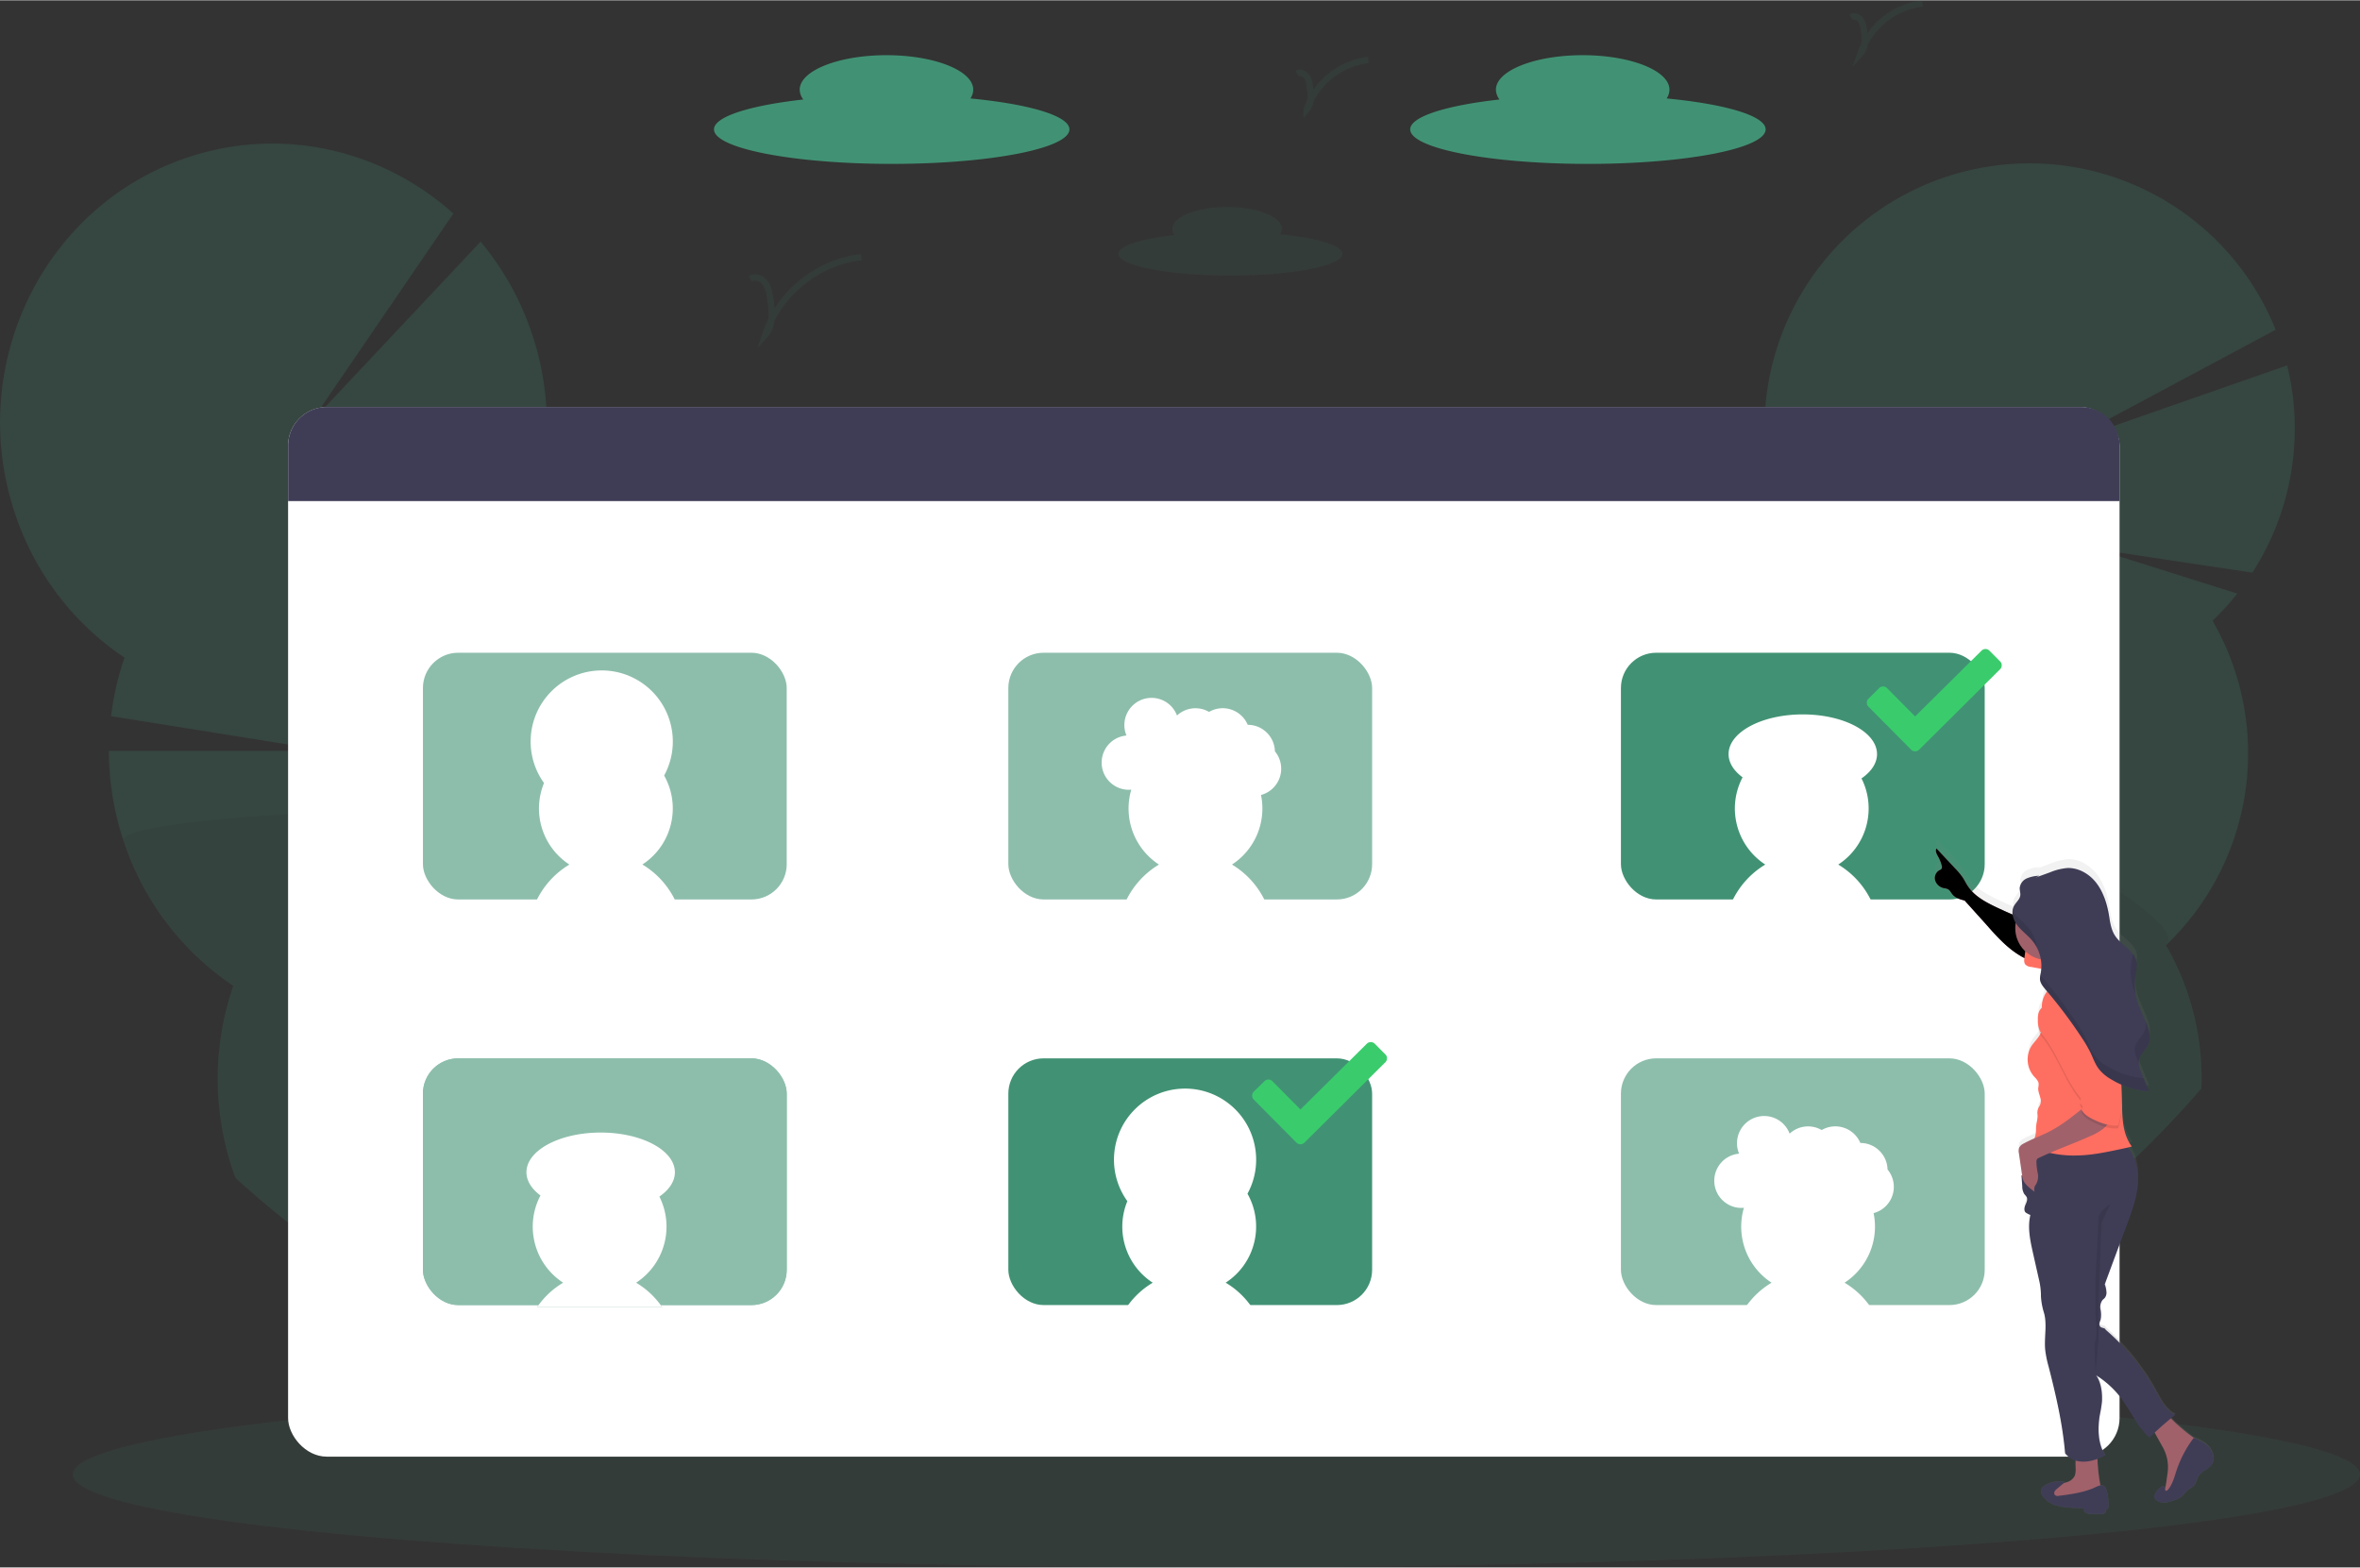 <svg xmlns="http://www.w3.org/2000/svg" xmlns:xlink="http://www.w3.org/1999/xlink" width="1129" height="750" viewBox="0 0 1128.79 749.55"><rect x="0" y="0" width="1128.79" height="749.55" fill="#333333" stroke="none"/><style><![CDATA[.B{fill:#419274}.C{opacity:.1}.D{fill:#fff}.E{fill:#3f3d56}.F{fill:#a1616a}.G{fill:#ff6f61}]]></style><defs><linearGradient id="A" x1="1027.71" y1="798.51" x2="1027.71" y2="475.8" gradientUnits="userSpaceOnUse"><stop offset="0" stop-color="gray" stop-opacity=".25"/><stop offset=".54" stop-color="gray" stop-opacity=".12"/><stop offset="1" stop-color="gray" stop-opacity=".1"/></linearGradient><path id="B" d="M797.14 46.94a7.54 7.54 0 0 0 1.36-4.2c0-9.1-18.58-16.5-41.5-16.5s-41.5 7.4-41.5 16.5a7.82 7.82 0 0 0 1.72 4.69c-25.52 2.85-42.72 8.2-42.72 14.3 0 9.1 38.06 16.5 85 16.5s85-7.4 85-16.5c0-6.5-19.3-12.1-47.36-14.8z"/><path id="C" d="M304.26 613.36a39.49 39.49 0 0 1 12.45 11.69H256.9a39.49 39.49 0 0 1 12.45-11.69c-13.846-9.02-18.548-27.098-10.85-41.72-4.2-3.12-6.7-7-6.7-11.1 0-10.5 15.9-19 35.5-19s35.5 8.5 35.5 19c0 4.38-2.77 8.4-7.42 11.62 7.322 14.56 2.534 32.294-11.12 41.2z"/><path id="D" d="M977.54 443.36l-3.34-1.33c-6.8-2.73-13.62-5.47-20.22-8.67-4.8-2.33-9.64-5.06-12.63-9.48-1-1.42-1.7-3-2.65-4.4a34.4 34.4 0 0 0-3.61-4.3l-8.9-9.52c-.67 1.27.2 2.77.9 4a17.48 17.48 0 0 1 1.65 4.2 1.94 1.94 0 0 1-.05 1.46c-.25.43-.78.6-1.22.85a4.27 4.27 0 0 0-1.83 4.92 5.49 5.49 0 0 0 4.11 3.54 7.62 7.62 0 0 1 1.84.45c1.07.52 1.58 1.73 2.35 2.65 1.4 1.66 3.65 2.3 5.75 2.83l10 11.1c5 5.68 10.08 11.45 16.58 15.3a24.09 24.09 0 0 0 7.5 3 120.87 120.87 0 0 1 3.79-16.6z"/></defs><g opacity=".2"><g class="E"><path d="M925.26 626.6q-11.34 6.82-23.13 13.23l-3.66 2q-8.87 4.75-18 9.24.07-.72.18-1.44a43.59 43.59 0 0 1 4.58-14.22 35.82 35.82 0 0 1 3.9-6c6-7.43 14.2-11.58 22.65-10.37a22 22 0 0 1 13.48 7.56z"/><path d="M939.12 615.18l-.57 3.16q-6.55 4.2-13.3 8.25-11.34 6.82-23.13 13.23l-3.66 2a24.36 24.36 0 0 1-4-3.69 31 31 0 0 1-5.31-8.69 43.32 43.32 0 0 1 6-41.93c6-7.43 14.2-11.58 22.65-10.37s15.2 7.52 18.82 16.32a41.79 41.79 0 0 1 2.49 21.72z"/><ellipse cx="954.53" cy="643.96" rx="34.66" ry="26.48" transform="matrix(.142 -.99 .99 .142 145.74 1422.71)"/></g><path d="M1096.3 222.9a126.31 126.31 0 0 1-19 50.84l-74.43-11.2 67.24 21.2a128.68 128.68 0 0 1-11.83 13c29.272 50.688 20.057 114.823-22.3 155.22a126.22 126.22 0 0 1 16.91 68.48c-31.63 36.8-70.22 69.83-114.33 98q-6.55 4.2-13.3 8.25-11.34 6.82-23.13 13.23a119.9 119.9 0 0 1-7.66-1.73 120.85 120.85 0 0 1-9.21-2.73c-42-14.287-73.5-49.49-83.032-92.828s4.275-88.505 36.412-119.102q-1.92-3.32-3.63-6.73l-1-2a126.22 126.22 0 0 1-12.2-61.9l.15-2.2.32-3.58c.18-1.68.4-3.37.63-5.06v-.16a125.93 125.93 0 0 1 12.38-39.15L926 348.4l-82.66-59.3a127 127 0 0 1 17.6-20.84c-23.752-41.1-22.564-92.024 3.08-131.973s71.448-62.232 118.706-57.75 88.058 34.978 105.735 79.034l-101.87 54.5 107.36-37.47a126.47 126.47 0 0 1 2.34 48.28z" class="B"/><path d="M1052.88 520.34c-31.63 36.8-70.22 69.83-114.33 98q-6.55 4.2-13.3 8.25-11.34 6.82-23.13 13.23a119.9 119.9 0 0 1-7.66-1.73 120.85 120.85 0 0 1-9.21-2.73c-41.973-14.302-73.43-49.486-82.96-92.793s4.248-88.446 36.34-119.047q-1.92-3.32-3.63-6.73l-1-2a126.22 126.22 0 0 1-12.2-61.9l.15-2.2.32-3.58c.18-1.68.4-3.37.63-5.06v-.16c.78-2.7 11.1-.43 26.82 5l3.32 1.18 11.1 4.14c8.5 3.28 17.9 7.15 27.83 11.43l.65.28 1.38.6c66.7 28.92 154.44 75.32 141.86 87.3a126.22 126.22 0 0 1 17.02 68.53z" class="C"/></g><g opacity=".2"><g class="E"><path d="M318.92 682.67q-6.3-2.17-12.5-4.48-14.46-5.32-28.47-11.25a20.79 20.79 0 0 1 6.35-3.52c8.33-2.86 17.48-.13 24.93 6.45a42.3 42.3 0 0 1 9.7 12.8z"/><path d="M309.22 669.87a33.41 33.41 0 0 1-2.81 8.32q-14.46-5.32-28.47-11.25-12.2-5.13-24-10.7a45.51 45.51 0 0 1-.46-7.21 40.42 40.42 0 0 1 .8-7.48c2-9.83 7.66-17.66 16-20.52s17.48-.13 24.93 6.46a39.43 39.43 0 0 1 4.94 5.26 46.59 46.59 0 0 1 7.48 14.08 45.05 45.05 0 0 1 1.59 23.05z"/><ellipse cx="303.27" cy="687.79" rx="27.32" ry="36.55" transform="matrix(.954 -.301 .301 .954 -228.78 48.89)"/><ellipse cx="289.21" cy="645.38" rx="27.32" ry="36.55" transform="matrix(.954 -.301 .301 .954 -216.65 42.68)"/></g><path d="M300.1 632.74q-4.17 2.44-8.56 4.57a129.57 129.57 0 0 1-14.53 6 127.24 127.24 0 0 1-13.81 3.91q-4.87 1.1-9.75 1.8-6.06.87-12.1 1.14c-48.32-24-91.7-53.36-128.72-86.9-.53-1.42-1-2.85-1.5-4.3a136.3 136.3 0 0 1 .46-87.6 133.67 133.67 0 0 1-52.52-69.38 136.77 136.77 0 0 1-7-43H156.8L53.1 342.4a136 136 0 0 1 6.44-28 133.61 133.61 0 0 1-52.52-69.38c-23.26-70.1 13.3-146 81.68-169.54 45.77-15.74 94.18-4 128.17 26.5l-68.15 99.76 81.14-86.32a135 135 0 0 1 24.72 44.42 136.59 136.59 0 0 1 6.28 57l-73.63 24.68 71.7-11.93a135.2 135.2 0 0 1-4.81 17.84 133.65 133.65 0 0 1 52.52 69.37 136.8 136.8 0 0 1 7 41.84v4.8a136 136 0 0 1-7.41 41 132 132 0 0 1 27 24.05c.2.22.4.44.57.67a134.83 134.83 0 0 1 24.91 44.65c20.47 61.7-5.44 127.93-58.6 158.92z" class="B"/><path d="M300.1 632.74q-4.17 2.44-8.56 4.57a129.57 129.57 0 0 1-14.53 6 127.24 127.24 0 0 1-13.81 3.91q-4.87 1.1-9.75 1.8-6.06.87-12.1 1.14c-48.32-24-91.7-53.36-128.72-86.9-.53-1.42-1-2.85-1.5-4.3a136.3 136.3 0 0 1 .46-87.6 133.67 133.67 0 0 1-52.52-69.38c-3.6-10.8 146.12-19.54 214.33-11.17l1.6.2c20.7 2.67 33.4 7 31.2 13.4a132 132 0 0 1 27 24.05c.2.22.4.44.57.67a134.83 134.83 0 0 1 24.91 44.65c20.5 61.73-5.4 127.96-58.57 158.95z" class="C"/></g><g class="B"><path d="M612.22 111.9a4.82 4.82 0 0 0 .86-2.65c0-5.74-11.7-10.4-26.15-10.4s-26.15 4.65-26.15 10.4a4.93 4.93 0 0 0 1.08 3c-16.07 1.8-26.9 5.16-26.9 9 0 5.75 24 10.4 53.55 10.4s53.56-4.65 53.56-10.4c0-4.1-12.17-7.65-29.84-9.35z" class="C"/><use xlink:href="#B" class="C"/><use xlink:href="#B" x="-333" class="C"/></g><path d="M358.93 133.1c2.33-1.35 5.48-.06 7.08 2.1s2.05 5 2.45 7.63c.9 5.9 1.54 12.7-2.45 17.16 6.52-19.77 25.27-34.92 46-37.13m208.4-87.8c1.5-.87 3.52 0 4.55 1.35a10.83 10.83 0 0 1 1.58 4.91c.57 3.8 1 8.16-1.58 11a35.88 35.88 0 0 1 29.55-23.81M885.4 8.07c1.5-.87 3.52 0 4.55 1.35a10.83 10.83 0 0 1 1.58 4.91c.57 3.8 1 8.16-1.58 11A35.88 35.88 0 0 1 919.5 1.52" class="C" fill="none" stroke="#419274" stroke-miterlimit="10" stroke-width="3"/><ellipse cx="581.79" cy="705.05" rx="547" ry="44.5" class="B C"/><rect x="137.79" y="194.55" width="876" height="502" rx="18.47" class="D"/><path d="M1013.8 213.02v26.5h-876v-26.5a18.47 18.47 0 0 1 18.47-18.5h839.06a18.47 18.47 0 0 1 18.47 18.5z" class="E"/><g opacity=".6"><rect x="202.29" y="312.05" width="174" height="118" rx="16.87" class="B"/><path d="M272.34 413.36c-12.896-8.39-17.995-24.772-12.14-39-9.818-13.66-8.172-32.446 3.873-44.19s30.867-12.913 44.273-2.75 17.366 28.6 9.313 43.37c8.298 14.703 3.746 33.324-10.4 42.54a40.76 40.76 0 0 1 15.93 17.69h-66.8a40.76 40.76 0 0 1 15.94-17.66z" class="D"/></g><rect x="482.29" y="506.05" width="174" height="118" rx="16.87" class="B"/><path d="M586.26 613.36a39.49 39.49 0 0 1 12.45 11.69H538.9a39.49 39.49 0 0 1 12.45-11.69c-12.896-8.39-17.995-24.772-12.14-39-9.818-13.66-8.172-32.446 3.873-44.19s30.867-12.913 44.273-2.75 17.366 28.6 9.313 43.37c8.298 14.703 3.746 33.324-10.4 42.54z" class="D"/><g opacity=".6"><rect x="482.29" y="312.05" width="174" height="118" rx="16.87" class="B"/><path d="M603.15 380.1a32 32 0 0 1-13.89 33.26 40.76 40.76 0 0 1 15.93 17.69h-66.8a40.76 40.76 0 0 1 15.93-17.69 32 32 0 0 1-13.22-35.84 11.38 11.38 0 0 1-1.31.07c-6.934-.07-12.592-5.57-12.86-12.5s4.95-12.848 11.86-13.45a12.87 12.87 0 0 1-1-5.05 13 13 0 0 1 25.17-4.53 13 13 0 0 1 15.33-1.72 13 13 0 0 1 18.5 6.18c7.057-.002 12.826 5.626 13 12.68a13 13 0 0 1-6.63 20.87z" class="D"/></g><g opacity=".6"><rect x="775.29" y="506.05" width="174" height="118" rx="16.87" class="B"/><path d="M896.15 580.1a32 32 0 0 1-13.89 33.26 39.49 39.49 0 0 1 12.45 11.69H834.9a39.49 39.49 0 0 1 12.45-11.69 32 32 0 0 1-13.23-35.84 11.38 11.38 0 0 1-1.31.07c-6.934-.07-12.592-5.57-12.86-12.5s4.95-12.848 11.86-13.45a12.87 12.87 0 0 1-1-5.05 13 13 0 0 1 25.17-4.53 13 13 0 0 1 15.33-1.72 13 13 0 0 1 18.5 6.18c7.057-.002 12.826 5.626 13 12.68a13 13 0 0 1-6.63 20.87z" class="D"/></g><rect x="775.29" y="312.05" width="174" height="118" rx="16.87" class="B"/><path d="M895.2 431.05h-66.8a40.76 40.76 0 0 1 15.93-17.69c-13.846-9.02-18.548-27.098-10.85-41.72-4.2-3.12-6.7-6.95-6.7-11.1 0-10.5 15.9-19 35.5-19s35.5 8.5 35.5 19c0 4.38-2.77 8.4-7.42 11.62 7.322 14.56 2.534 32.294-11.12 41.2a40.76 40.76 0 0 1 15.94 17.69z" class="D"/><g opacity=".6"><g class="B"><rect x="202.29" y="506.05" width="174" height="118" rx="16.87"/><use xlink:href="#C"/><rect x="202.29" y="506.05" width="174" height="118" rx="16.87"/></g><use xlink:href="#C" class="D"/></g><path d="M1091 764.84a23.16 23.16 0 0 0-5.39-3 1 1 0 0 0-.46-.12 83 83 0 0 1-11.11-9.58l2.1-1.7c-4.4-2.08-6.77-6.83-9.13-11.12a109.37 109.37 0 0 0-24.2-30.16c-.24-.93-1.64-.74-2.4-1.32a2 2 0 0 1-.53-1.86c.12-.67.42-1.28.6-1.94a13.11 13.11 0 0 0-.12-4.71c-.17-1.58-.1-3.33.94-4.5.34-.4.76-.68 1.1-1.07a4.13 4.13 0 0 0 .75-3.26 11.56 11.56 0 0 0-.76-3.31l10.67-29.1c2.5-6.78 5-13.7 5.25-20.94.2-5.77-1.3-11.84-4.8-16.27l1.92-.5c-4.16-5.5-4.6-12.8-4.72-19.72q-.07-5.2-.35-10.38a37.92 37.92 0 0 0 3.67 1.4c.4.13.77.25 1.16.36a39.13 39.13 0 0 0 5.76 1.24c.86.12 1.73.2 2.6.27l-3.75-9.4a13 13 0 0 1-1.16-4.41v-.3a4.53 4.53 0 0 1 0-.52 6 6 0 0 1 .28-1.22 5.83 5.83 0 0 1 .23-.58 11.49 11.49 0 0 1 .92-1.63c.27-.4.56-.78.85-1.17a16 16 0 0 0 2.6-4.23 7.8 7.8 0 0 0 .41-2.4 12.72 12.72 0 0 0-.22-2.46 25.28 25.28 0 0 0-.38-1.61l-.3-1a2 2 0 0 0-.08-.26c-.08-.25-.17-.5-.25-.73l-.1-.24a24.63 24.63 0 0 0-.29-.78l-.06-.16c-1.4-3.56-3.23-7-4.33-10.62a27.91 27.91 0 0 1-.72-3l-.12-.77c0-.22-.07-.44-.1-.65l-.1-.76c0-.24-.05-.48-.07-.72s0-.46 0-.7v-3.35c0-.33 0-.66.08-1v-.47c0-.48.1-1 .2-1.44l.24-1.3a16.9 16.9 0 0 0 .41-3.66v-.7l-.1-.58a1 1 0 0 1 0-.17c0-.13-.06-.26-.1-.4s0-.13 0-.2l-.12-.37-.06-.17-.16-.4-.06-.12c-.07-.16-.15-.32-.23-.47a10.54 10.54 0 0 0-1-1.51c-2.38-3.14-6.36-5.53-8.54-9a20.12 20.12 0 0 1-2.45-7.23c-.1-.58-.2-1.16-.3-1.74l-.3-1.7-.2-1a1.89 1.89 0 0 1 0-.23l-.18-.84v-.2l-.2-.87V504a15.27 15.27 0 0 0-.24-.91v-.1l-.28-1v-.06l-.3-1c-.12-.34-.23-.68-.36-1-.12-.35-.25-.68-.4-1a26.67 26.67 0 0 0-3.67-6.52c-3.33-4.27-8.47-7.34-13.83-7.13a27.47 27.47 0 0 0-8.3 2.1l-7 2.58 1.95-.9a16.63 16.63 0 0 0-5.94 1.27 5.77 5.77 0 0 0-3.45 4.72c0 1.2.43 2.4.28 3.58-.25 2-2.06 3.3-3 5.05a6.43 6.43 0 0 0-.72 3.41v.47a.49.49 0 0 1 0 .12v.23c-2.92-1.26-5.83-2.58-8.7-4-4.8-2.36-9.65-5.13-12.64-9.6-1-1.44-1.7-3-2.65-4.46a35.19 35.19 0 0 0-3.62-4.36l-8.9-9.65c-.68 1.3.2 2.8.88 4.08a17.5 17.5 0 0 1 1.65 4.26 2 2 0 0 1 0 1.48 2.94 2.94 0 0 1-1.22.87 4.34 4.34 0 0 0-1.84 5 5.5 5.5 0 0 0 4.11 3.59 7.7 7.7 0 0 1 1.85.45c1.07.54 1.58 1.76 2.34 2.7 1.4 1.68 3.66 2.32 5.77 2.87l10 11.25c5 5.76 10.1 11.6 16.6 15.5.67.4 1.36.78 2.06 1.13v.35a3.93 3.93 0 0 0 .32 2.54 4 4 0 0 0 2.85 1.39l4.92.88c0 .63-.13 1.27-.24 1.9l-.22 1.14-.1.5a.17.17 0 0 1 0 .07c0 .13 0 .26-.05.4s0 .1 0 .14v.5a3.65 3.65 0 0 0 0 .47c.17 1.94 1.5 3.53 2.73 5a27.89 27.89 0 0 1 .7.83 11.82 11.82 0 0 0-2.25 4.71 15.49 15.49 0 0 0-.31 3.27 5.79 5.79 0 0 0-1.5 2.26 10.53 10.53 0 0 0-.37 3.67v1.45a12.18 12.18 0 0 0 .84 5.1l.2.37c-1.1 2.14-2.94 3.8-4.2 5.84a12.63 12.63 0 0 0 1.15 14.43c1 1.15 2.28 2.26 2.4 3.78a13.06 13.06 0 0 1-.2 2.06c-.12 1.64.64 3.2 1.05 4.8a5 5 0 0 1-.4 4 5.76 5.76 0 0 0-1 3.81c.36 2.06-.5 4.1-.63 6.2-.07.9 0 1.8-.08 2.7a15.69 15.69 0 0 1-.78 2.47l-.07.28c-1.8.8-3.58 1.6-5.3 2.56a4.74 4.74 0 0 0-2.21 2 5.19 5.19 0 0 0-.11 2.77q.76 5.37 1.55 10.75c-.1 0-.18-.08-.28-.12l.38 5.3a7.08 7.08 0 0 0 1 3.84 10.68 10.68 0 0 1 1.1 1.41c.6 1.23-.12 2.67-.66 3.93s-.72 3.06.46 3.74a9.69 9.69 0 0 0 2 1.06c-1.47 6-.12 12.4 1.24 18.48l3.1 13.92a34.47 34.47 0 0 1 .69 6v.87a33.79 33.79 0 0 0 1.46 8.15c1.6 5.43.07 12 .57 17.86a54 54 0 0 0 1.7 8.43c3.5 13.9 6.63 27.54 7.84 41.84a10.55 10.55 0 0 0 5 3.51c-.15 1.76 0 3.76 0 4.8a8.43 8.43 0 0 1-.4 2.5 6 6 0 0 1-3.79 3.23c-.5.17-1 .3-1.55.44l.58-.5a12.93 12.93 0 0 0-9.61 1.66 3.87 3.87 0 0 0-1.91 2.25 3.64 3.64 0 0 0 .67 2.61 11.92 11.92 0 0 0 6.71 4.77 35 35 0 0 0 8.28 1.15l5.13.3a1.39 1.39 0 0 0 .34 1.82 3.52 3.52 0 0 0 1.87.69 24 24 0 0 0 6.33.09 2.46 2.46 0 0 0 1.45-.52.94.94 0 0 0 0-1.39 1.54 1.54 0 0 0 1.4-1 4.17 4.17 0 0 0 .18-1.83c-.13-2.4-.35-5.87-1.6-8a2 2 0 0 0-2.24-1 88.42 88.42 0 0 1-1.42-12.88 32.35 32.35 0 0 0 3.74-1.69c-3.57-5.75-3.67-13.06-2.55-19.76a57.75 57.75 0 0 0 1-6.4c.24-4.27-.4-9.13-2.78-12.67a45.37 45.37 0 0 1 11.33 10.25c5 6.52 8.08 14.45 14.22 19.9l2.45-2.35c1.3 2.2 2.54 4.45 3.7 6.73a25.09 25.09 0 0 1 2.13 5.31 24.35 24.35 0 0 1 .2 8.56 87.18 87.18 0 0 1-.62 4.51 12.49 12.49 0 0 1-.44 1.88 1.44 1.44 0 0 0-.14-.56c-.4-.68-1.4-.37-2 .1a9 9 0 0 0-2.51 2.94 3.13 3.13 0 0 0-.45 1.85 2.72 2.72 0 0 0 1.43 1.82c2.7 1.58 6.07.44 9-.73a10.2 10.2 0 0 0 2.26-1.14c1.42-1 2.25-2.77 3.7-3.78a20.55 20.55 0 0 0 2.23-1.42c1.34-1.22 1.5-3.3 2.43-4.85 1.63-2.68 5.27-3.36 6.7-6.2 1.52-3.2-.4-7.16-2.9-9.2z" transform="translate(-35.6 -74.48)" fill="url(#A)"/><path d="M992.8 703.14a7.88 7.88 0 0 1-.39 2.47 6 6 0 0 1-3.8 3.18c-1.6.56-3.32.74-5 1.22a4.34 4.34 0 0 0-1.94 1c-1.42 1.43-.58 4.07 1.12 5.15s3.86 1 5.88.9a77.79 77.79 0 0 0 12.72-1.81c1.5-.35 3.27-1.06 3.5-2.58a4 4 0 0 0-.12-1.45 85.14 85.14 0 0 1-1.62-15.77c0-.34-8.43-.56-9.22-.06-1.7 1.12-1.04 5.95-1.14 7.74zm37.54-18.5l3.93 7.07a19.52 19.52 0 0 1 2.33 13.67 89.91 89.91 0 0 1-.62 4.45c-.24 1.45-.63 3.1-1.87 3.94a4.32 4.32 0 0 0 3.7.33 10.66 10.66 0 0 0 3.26-2c6.22-5.13 10.92-12.6 11.12-20.66a3.14 3.14 0 0 0-.34-1.82 3.54 3.54 0 0 0-1.09-1 83.69 83.69 0 0 1-12.87-10.81 1.19 1.19 0 0 0-1.78-.36c-2.4 1.2-6.38 2.9-7.38 5.62a3.88 3.88 0 0 1 1.61 1.57z" class="F"/><path d="M1001.4 711.57c-5.23 2.2-10.92 3-16.54 3.7a2.28 2.28 0 0 1-2-.37 1.52 1.52 0 0 1-.13-1.69 4.54 4.54 0 0 1 1.21-1.34l3.76-3.14a13 13 0 0 0-9.6 1.64 3.78 3.78 0 0 0-1.91 2.22 3.54 3.54 0 0 0 .67 2.57 11.86 11.86 0 0 0 6.71 4.7 34.72 34.72 0 0 0 8.27 1.14l5.1.3a1.39 1.39 0 0 0 .34 1.8 3.71 3.71 0 0 0 1.88.67 24.76 24.76 0 0 0 6.32.09 2.46 2.46 0 0 0 1.45-.52.91.91 0 0 0 0-1.36 1.51 1.51 0 0 0 1.39-1 4.07 4.07 0 0 0 .19-1.81c-.14-2.35-.35-5.78-1.6-7.86s-3.85-.48-5.53.25zm53.87-20.77a23.92 23.92 0 0 0-5.38-3 .64.64 0 0 0-1 .25 55.12 55.12 0 0 0-7.93 15.3c-1 3.12-1.86 6.44-4 9-.28.33-.7.67-1.1.48s-.2-1.16-.5-1.7-1.4-.36-2 .1a8.84 8.84 0 0 0-2.5 2.9 3 3 0 0 0-.45 1.82 2.68 2.68 0 0 0 1.42 1.79c2.7 1.56 6.07.44 9-.72a10.58 10.58 0 0 0 2.26-1.12c1.4-1 2.24-2.73 3.68-3.73a20.39 20.39 0 0 0 2.23-1.4c1.34-1.2 1.48-3.25 2.43-4.78 1.63-2.64 5.26-3.32 6.68-6.12 1.57-3.15-.35-7.06-2.83-9.08zm-40.52-145c5.7 4.3 8.1 11.9 7.86 19s-2.77 14-5.25 20.66q-5.34 14.34-10.66 28.7a11.57 11.57 0 0 1 .76 3.26 4 4 0 0 1-.75 3.21c-.33.4-.75.68-1.1 1.06a5.7 5.7 0 0 0-.94 4.45 12.79 12.79 0 0 1 .12 4.65c-.17.65-.47 1.26-.6 1.92a1.9 1.9 0 0 0 .53 1.83c.75.57 2.15.4 2.4 1.3a108.42 108.42 0 0 1 24.18 29.75c2.35 4.23 4.73 8.93 9.1 11a161.4 161.4 0 0 0-12.28 10.81c-6.14-5.37-9.2-13.2-14.2-19.62a45.2 45.2 0 0 0-11.32-10.12c2.38 3.5 3 8.3 2.78 12.5a56.53 56.53 0 0 1-1 6.31c-1.12 6.6-1 13.82 2.54 19.5-3.8 2-8.17 3.44-12.42 2.85a10.51 10.51 0 0 1-6.76-3.86c-1.2-14.1-4.33-27.56-7.84-41.3a51.33 51.33 0 0 1-1.69-8.3c-.5-5.84 1-12.27-.58-17.63a32.81 32.81 0 0 1-1.45-8v-.86a33.34 33.34 0 0 0-.69-5.89l-3.1-13.78c-1.35-6-2.7-12.26-1.24-18.23a10.41 10.41 0 0 1-2-1c-1.18-.68-1-2.44-.45-3.7s1.26-2.67.65-3.88a9.08 9.08 0 0 0-1.1-1.39 6.93 6.93 0 0 1-1-3.79l-.38-5.24a10.22 10.22 0 0 1 5.17 4.53c-2.86-4.43-1.44-10.75.66-15.58a7.09 7.09 0 0 1 6.67-5.28c11.7-2.05 25.92-6.98 35.37.13z" class="E"/><path d="M1009.45 575.6s-5.73 3.82-5.73 6.68-1.43 28.6-1.43 28.6V629s1 9.54 0 11.92 0 13.35 0 14.78 1.43-14.78 1.43-14.78v-17.17l1.43-39.1z" class="C"/><use xlink:href="#D" class="F"/><use xlink:href="#D" opacity=".15"/><path d="M971.4 462.32a4 4 0 0 1-2.85-1.37 3.87 3.87 0 0 1-.31-2.5 70.56 70.56 0 0 1 3.6-16c1.62 3 4.8 4.74 7.83 6.32a57.21 57.21 0 0 0 8.4 3.83c-.7-.23-2.5 10.94-3.5 11.63-1.27.9-4.3-.3-5.7-.55z" class="G"/><circle cx="979.16" cy="443.76" r="15.26" class="F"/><path d="M976.07 456.4s10 8.58 5.72 14.3-6.68 9.54-.95 10 24.8-9.54 24.8-9.54-17.64-14.3-14.78-22.9-14.78 8.13-14.78 8.13z" fill="#fbbebe"/><path d="M985.67 469.83a11.85 11.85 0 0 0-8.76 8.81c-1.12 5.15 1.27 10.86-1 15.63-1.06 2.25-3 3.93-4.35 6a12.3 12.3 0 0 0 1.15 14.24c1 1.13 2.27 2.23 2.38 3.73a12.69 12.69 0 0 1-.2 2c-.12 1.62.64 3.15 1 4.72a4.84 4.84 0 0 1-.4 3.91 5.64 5.64 0 0 0-1 3.76c.36 2-.5 4.05-.63 6.1-.07.9 0 1.78-.08 2.67a15.22 15.22 0 0 1-.53 2.48l-1.27 4.72a52.38 52.38 0 0 0 21.81 3.89c6.7-.13 13.32-1.52 19.88-2.9 2-.42 4-.84 6-1.38-4.15-5.44-4.6-12.63-4.7-19.46a289.31 289.31 0 0 0-2.55-34c2-3.8 2.9-8 3.73-12.25a20.54 20.54 0 0 0 .47-5.18c-.2-3.67-1.87-7.07-3.5-10.37-1.5-3-3.12-6.17-6.45-7.46a5.09 5.09 0 0 0-5 .54c-2.53 1.9-1.77 5.18-2.42 8-.85 3.62-4.2 6.23-7.76 7.3a25.4 25.4 0 0 1-8.16.76 1.44 1.44 0 0 1-1-2.38c1.2-1.32 2.37-2.64 3.36-3.87z" class="G"/><path d="M997.5 528.82c-5.65 4.62-11.36 9.28-17.9 12.55-3.82 1.9-7.9 3.33-11.63 5.4a4.63 4.63 0 0 0-2.21 2 5 5 0 0 0-.11 2.73l1.66 11.4c.45 3.1 3.42 5.06 5.83 7a4.12 4.12 0 0 1 .15-2.76 9.43 9.43 0 0 1 .56-.84 7.78 7.78 0 0 0 .8-5.36 29.44 29.44 0 0 1-.63-5.5 1.81 1.81 0 0 1 .77-1.6c8.1-3.9 16.84-6.9 25-10.6a26.23 26.23 0 0 0 6.08-3.45 9.32 9.32 0 0 0 3.53-5.85 1.22 1.22 0 0 0-.15-.9 1.26 1.26 0 0 0-.61-.36l-11.15-3.86z" class="F"/><path d="M981.8 480.93c-2.8.47-5.75 1.92-6.7 4.6a10.17 10.17 0 0 0-.37 3.61 12.09 12.09 0 0 0 .84 5 14.25 14.25 0 0 0 1.71 2.46c6.7 8.6 10.07 19.4 16.6 28.13.58.77 1.64 1.77 1.3 2.68a6.07 6.07 0 0 0-.31.69 1.45 1.45 0 0 0 .48 1.27 3 3 0 0 1 .79 1.15c.12.46-.18 1.06-.65 1 .78 2.43 3.2 3.84 5.46 5 3.8 1.9 8 3.4 12.2 3 .8-3.17 1.9-6.75 1.45-10a25.83 25.83 0 0 0-2.43-7.08l-2.84-6.2c-2.42-5.3-4.86-10.62-8.23-15.36a23.18 23.18 0 0 1-3-4.91c-.86-2.24-3.24-3.8-4.67-5.74-2.14-2.87-4.33-5.8-7.22-7.9-1.2-.82-3.03-1.65-4.43-1.4z" class="C"/><path d="M981.8 479.52c-2.8.47-5.75 1.92-6.7 4.6a10.15 10.15 0 0 0-.37 3.61 12.09 12.09 0 0 0 .84 5 14.25 14.25 0 0 0 1.71 2.46c6.7 8.6 10.07 19.4 16.6 28.13.58.77 1.64 1.77 1.3 2.68a6.07 6.07 0 0 0-.31.69 1.45 1.45 0 0 0 .48 1.27 3 3 0 0 1 .79 1.15c.12.46-.18 1.06-.65 1 .78 2.43 3.2 3.84 5.46 5 3.8 1.9 8 3.4 12.2 3 .8-3.17 1.9-6.75 1.45-10a25.83 25.83 0 0 0-2.43-7.08l-2.84-6.2c-2.42-5.3-4.86-10.62-8.23-15.37a22.87 22.87 0 0 1-3-4.9c-.86-2.24-3.24-3.8-4.67-5.74-2.14-2.87-4.33-5.8-7.22-7.9-1.2-.8-3.03-1.67-4.43-1.4z" class="G"/><path d="M975.4 418.7a17 17 0 0 0-5.94 1.25 5.7 5.7 0 0 0-3.44 4.67c0 1.18.43 2.35.28 3.53-.26 1.94-2.06 3.25-3 5-1.62 3-.36 6.8 1.75 9.47s5 4.68 7.12 7.3a18.91 18.91 0 0 1 3.94 15.19 11.82 11.82 0 0 0-.39 3.17c.17 1.9 1.5 3.48 2.73 4.94a225.76 225.76 0 0 1 17.22 22.91 61.12 61.12 0 0 1 4.24 7.24c1.24 2.6 2.17 5.38 3.9 7.68a20.08 20.08 0 0 0 5.71 4.9 40.3 40.3 0 0 0 18.29 5.9l-3.74-9.27a10.65 10.65 0 0 1-1.12-5.15c.4-3.33 3.78-5.53 4.88-8.7a10.74 10.74 0 0 0-.2-6.39c-1.32-4.7-4-8.93-5.4-13.6a27.74 27.74 0 0 1-.81-12.64 19.74 19.74 0 0 0 .59-5.6c-.7-5.67-7.35-8.38-10.43-13.2-2-3.1-2.37-6.9-3-10.52-1-5.28-2.7-10.55-6-14.76s-8.45-7.23-13.82-7a27.75 27.75 0 0 0-8.29 2.08l-7 2.54" class="E"/><path d="M1006.65 430.52c.6 3.26 1 6.68 2.5 9.6l-.6-3.4a42.66 42.66 0 0 0-2.34-8.32l.43 2.12zm12.88 29.35a27.73 27.73 0 0 0 .81 12.64 34.57 34.57 0 0 0 1.2 3.27 27.31 27.31 0 0 1-.1-9.71 19.74 19.74 0 0 0 .59-5.6 8.78 8.78 0 0 0-1.89-4.33c-.1 1.24-.4 2.5-.6 3.73zm8.1 32.43a33.55 33.55 0 0 0-1.43-4 8.77 8.77 0 0 1-.28 4.2c-1.1 3.17-4.47 5.37-4.88 8.7a10.63 10.63 0 0 0 1.13 5.15l.75 1.86a5.49 5.49 0 0 1 0-.81c.4-3.33 3.78-5.53 4.88-8.7a10.74 10.74 0 0 0-.17-6.4zm-20.02 17.4a20.08 20.08 0 0 1-5.71-4.9c-1.72-2.3-2.66-5.08-3.9-7.67a60.45 60.45 0 0 0-4.24-7.25 225.76 225.76 0 0 0-17.22-22.91l-.65-.78a7.41 7.41 0 0 0-.17 2c.17 1.9 1.5 3.48 2.73 4.94a225.76 225.76 0 0 1 17.22 22.91 61.12 61.12 0 0 1 4.24 7.24c1.24 2.6 2.17 5.38 3.9 7.68a20.08 20.08 0 0 0 5.71 4.9 40.3 40.3 0 0 0 18.29 5.9l-2.52-6.25a40.32 40.32 0 0 1-17.68-5.81zm-37.35-66.02c-2.16-2.62-5-4.62-7.12-7.3a21.4 21.4 0 0 1-.55-.77 10.51 10.51 0 0 0 2.46 7c2.1 2.68 5 4.68 7.12 7.3a18.18 18.18 0 0 1 2.16 3.32 18.87 18.87 0 0 0-4.07-9.56z" class="C"/><path d="M956.62 316.16l-5.06-5.1a2.68 2.68 0 0 0-3.81 0L916 342.52l-13.43-13.54a2.66 2.66 0 0 0-3.78 0l-5.1 5.05a2.72 2.72 0 0 0 0 3.82l20.4 20.55a2.72 2.72 0 0 0 3.82 0l38.74-38.46a2.68 2.68 0 0 0 0-3.78zm-294 188l-5.06-5.1a2.68 2.68 0 0 0-3.81 0L622 530.52l-13.43-13.54a2.66 2.66 0 0 0-3.78 0l-5.1 5a2.72 2.72 0 0 0 0 3.82l20.4 20.55a2.72 2.72 0 0 0 3.82 0l38.74-38.46a2.68 2.68 0 0 0 0-3.73z" fill="#3acc6c"/></svg>